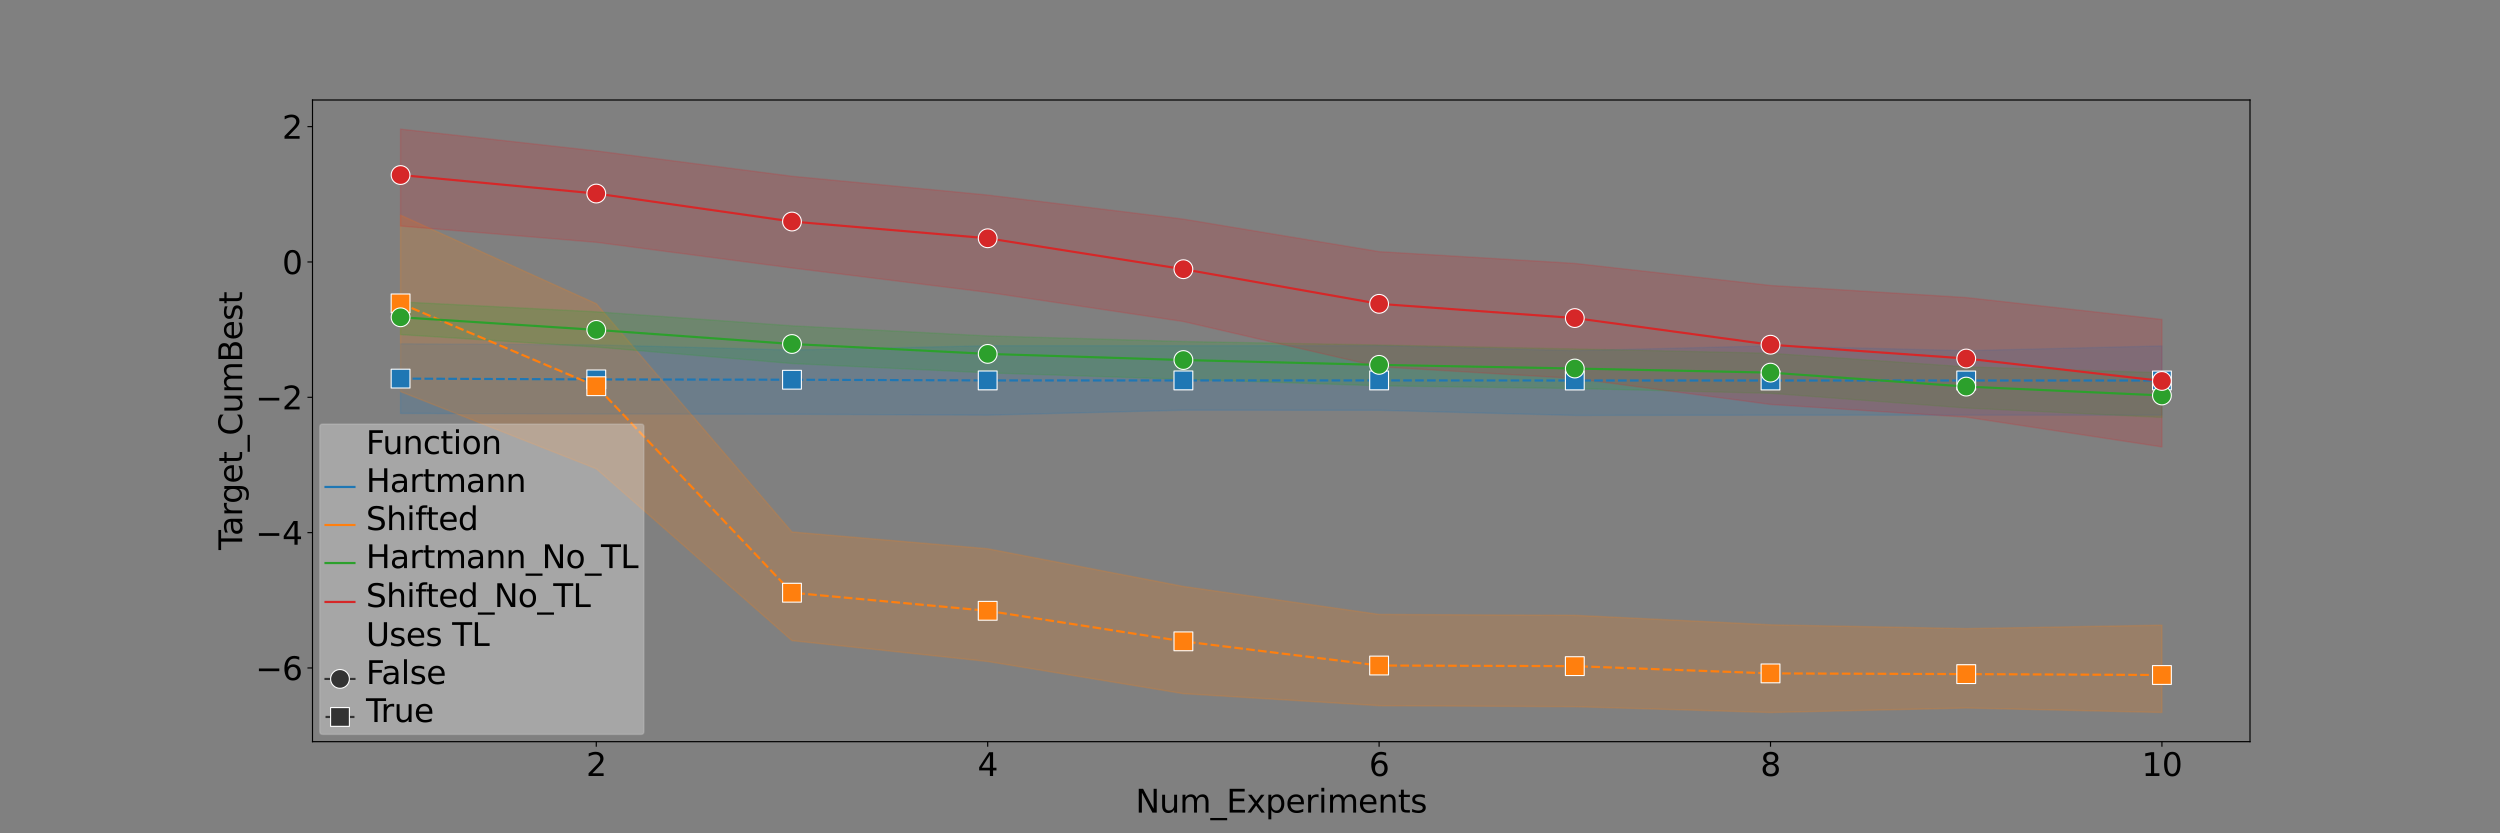 <?xml version="1.0" encoding="utf-8" standalone="no"?>
<!DOCTYPE svg PUBLIC "-//W3C//DTD SVG 1.1//EN"
  "http://www.w3.org/Graphics/SVG/1.1/DTD/svg11.dtd">
<svg xmlns:xlink="http://www.w3.org/1999/xlink" width="1728pt" height="576pt" viewBox="0 0 1728 576" xmlns="http://www.w3.org/2000/svg" version="1.1">
 <rect x="0" y="0" width="1728" height="576" fill="#808080" stroke="none"/>
 <defs>
  <style type="text/css">*{stroke-linejoin: round; stroke-linecap: butt}</style>
 </defs>
 <g id="figure_1">
  <g id="patch_1">
   <path d="M 0 576 
L 1728 576 
L 1728 0 
L 0 0 
L 0 576 
z
" style="fill: none"/>
  </g>
  <g id="axes_1">
   <g id="patch_2">
    <path d="M 216 512.64 
L 1555.2 512.64 
L 1555.2 69.12 
L 216 69.12 
L 216 512.64 
z
" style="fill: none"/>
   </g>
   <g id="FillBetweenPolyCollection_1">
    <defs>
     <path id="m0fe7792003" d="M 276.873 -338.345 
L 276.873 -290.258 
L 412.145 -289.851 
L 547.418 -289.69 
L 682.691 -289.059 
L 817.964 -292.487 
L 953.236 -292.401 
L 1088.509 -288.878 
L 1223.782 -289.01 
L 1359.055 -289.059 
L 1494.327 -289.059 
L 1494.327 -336.897 
L 1494.327 -336.897 
L 1359.055 -333.615 
L 1223.782 -336.945 
L 1088.509 -333.615 
L 953.236 -337.043 
L 817.964 -337.043 
L 682.691 -337.043 
L 547.418 -334.058 
L 412.145 -337.653 
L 276.873 -338.345 
z
" style="stroke: #1f77b4; stroke-opacity: 0.2"/>
    </defs>
    <g clip-path="url(#pa0bb91908b)">
     <use xlink:href="#m0fe7792003" x="0" y="576" style="fill: #1f77b4; fill-opacity: 0.2; stroke: #1f77b4; stroke-opacity: 0.2"/>
    </g>
   </g>
   <g id="FillBetweenPolyCollection_2">
    <defs>
     <path id="m06073d2d3e" d="M 276.873 -427.281 
L 276.873 -305.291 
L 412.145 -251.951 
L 547.418 -133.188 
L 682.691 -118.77 
L 817.964 -96.531 
L 953.236 -88.221 
L 1088.509 -87.533 
L 1223.782 -83.52 
L 1359.055 -86.626 
L 1494.327 -83.533 
L 1494.327 -143.883 
L 1494.327 -143.883 
L 1359.055 -141.506 
L 1223.782 -144.122 
L 1088.509 -150.694 
L 953.236 -151.3 
L 817.964 -170.644 
L 682.691 -196.694 
L 547.418 -208.292 
L 412.145 -366.06 
L 276.873 -427.281 
z
" style="stroke: #ff7f0e; stroke-opacity: 0.2"/>
    </defs>
    <g clip-path="url(#pa0bb91908b)">
     <use xlink:href="#m06073d2d3e" x="0" y="576" style="fill: #ff7f0e; fill-opacity: 0.2; stroke: #ff7f0e; stroke-opacity: 0.2"/>
    </g>
   </g>
   <g id="FillBetweenPolyCollection_3">
    <defs>
     <path id="m3560f14972" d="M 276.873 -367.331 
L 276.873 -344.732 
L 412.145 -336.114 
L 547.418 -324.74 
L 682.691 -318.275 
L 817.964 -313.838 
L 953.236 -309.334 
L 1088.509 -307.469 
L 1223.782 -304.125 
L 1359.055 -293.963 
L 1494.327 -287.472 
L 1494.327 -318.365 
L 1494.327 -318.365 
L 1359.055 -322.435 
L 1223.782 -331.811 
L 1088.509 -334.82 
L 953.236 -337.553 
L 817.964 -339.917 
L 682.691 -343.802 
L 547.418 -350.782 
L 412.145 -360.463 
L 276.873 -367.331 
z
" style="stroke: #2ca02c; stroke-opacity: 0.2"/>
    </defs>
    <g clip-path="url(#pa0bb91908b)">
     <use xlink:href="#m3560f14972" x="0" y="576" style="fill: #2ca02c; fill-opacity: 0.2; stroke: #2ca02c; stroke-opacity: 0.2"/>
    </g>
   </g>
   <g id="FillBetweenPolyCollection_4">
    <defs>
     <path id="m19e77d6a95" d="M 276.873 -486.72 
L 276.873 -419.753 
L 412.145 -408.533 
L 547.418 -390.792 
L 682.691 -373.942 
L 817.964 -353.768 
L 953.236 -322.496 
L 1088.509 -314.431 
L 1223.782 -296.442 
L 1359.055 -287.677 
L 1494.327 -267.099 
L 1494.327 -355.171 
L 1494.327 -355.171 
L 1359.055 -370.31 
L 1223.782 -378.659 
L 1088.509 -393.906 
L 953.236 -402.041 
L 817.964 -424.522 
L 682.691 -441.16 
L 547.418 -454.152 
L 412.145 -471.657 
L 276.873 -486.72 
z
" style="stroke: #d62728; stroke-opacity: 0.2"/>
    </defs>
    <g clip-path="url(#pa0bb91908b)">
     <use xlink:href="#m19e77d6a95" x="0" y="576" style="fill: #d62728; fill-opacity: 0.2; stroke: #d62728; stroke-opacity: 0.2"/>
    </g>
   </g>
   <g id="matplotlib.axis_1">
    <g id="xtick_1">
     <g id="line2d_1">
      <defs>
       <path id="ma09a5ccfb5" d="M 0 0 
L 0 3.5 
" style="stroke: #000000; stroke-width: 0.8"/>
      </defs>
      <g>
       <use xlink:href="#ma09a5ccfb5" x="412.145" y="512.64" style="stroke: #000000; stroke-width: 0.8"/>
      </g>
     </g>
     <g id="text_1">
      <!-- 2 -->
      <g transform="translate(405.147 536.357) scale(0.22 -0.22)">
       <defs>
        <path id="DejaVuSans-32" d="M 1228 531 
L 3431 531 
L 3431 0 
L 469 0 
L 469 531 
Q 828 903 1448 1529 
Q 2069 2156 2228 2338 
Q 2531 2678 2651 2914 
Q 2772 3150 2772 3378 
Q 2772 3750 2511 3984 
Q 2250 4219 1831 4219 
Q 1534 4219 1204 4116 
Q 875 4013 500 3803 
L 500 4441 
Q 881 4594 1212 4672 
Q 1544 4750 1819 4750 
Q 2544 4750 2975 4387 
Q 3406 4025 3406 3419 
Q 3406 3131 3298 2873 
Q 3191 2616 2906 2266 
Q 2828 2175 2409 1742 
Q 1991 1309 1228 531 
z
" transform="scale(0.016)"/>
       </defs>
       <use xlink:href="#DejaVuSans-32"/>
      </g>
     </g>
    </g>
    <g id="xtick_2">
     <g id="line2d_2">
      <g>
       <use xlink:href="#ma09a5ccfb5" x="682.691" y="512.64" style="stroke: #000000; stroke-width: 0.8"/>
      </g>
     </g>
     <g id="text_2">
      <!-- 4 -->
      <g transform="translate(675.692 536.357) scale(0.22 -0.22)">
       <defs>
        <path id="DejaVuSans-34" d="M 2419 4116 
L 825 1625 
L 2419 1625 
L 2419 4116 
z
M 2253 4666 
L 3047 4666 
L 3047 1625 
L 3713 1625 
L 3713 1100 
L 3047 1100 
L 3047 0 
L 2419 0 
L 2419 1100 
L 313 1100 
L 313 1709 
L 2253 4666 
z
" transform="scale(0.016)"/>
       </defs>
       <use xlink:href="#DejaVuSans-34"/>
      </g>
     </g>
    </g>
    <g id="xtick_3">
     <g id="line2d_3">
      <g>
       <use xlink:href="#ma09a5ccfb5" x="953.236" y="512.64" style="stroke: #000000; stroke-width: 0.8"/>
      </g>
     </g>
     <g id="text_3">
      <!-- 6 -->
      <g transform="translate(946.238 536.357) scale(0.22 -0.22)">
       <defs>
        <path id="DejaVuSans-36" d="M 2113 2584 
Q 1688 2584 1439 2293 
Q 1191 2003 1191 1497 
Q 1191 994 1439 701 
Q 1688 409 2113 409 
Q 2538 409 2786 701 
Q 3034 994 3034 1497 
Q 3034 2003 2786 2293 
Q 2538 2584 2113 2584 
z
M 3366 4563 
L 3366 3988 
Q 3128 4100 2886 4159 
Q 2644 4219 2406 4219 
Q 1781 4219 1451 3797 
Q 1122 3375 1075 2522 
Q 1259 2794 1537 2939 
Q 1816 3084 2150 3084 
Q 2853 3084 3261 2657 
Q 3669 2231 3669 1497 
Q 3669 778 3244 343 
Q 2819 -91 2113 -91 
Q 1303 -91 875 529 
Q 447 1150 447 2328 
Q 447 3434 972 4092 
Q 1497 4750 2381 4750 
Q 2619 4750 2861 4703 
Q 3103 4656 3366 4563 
z
" transform="scale(0.016)"/>
       </defs>
       <use xlink:href="#DejaVuSans-36"/>
      </g>
     </g>
    </g>
    <g id="xtick_4">
     <g id="line2d_4">
      <g>
       <use xlink:href="#ma09a5ccfb5" x="1223.782" y="512.64" style="stroke: #000000; stroke-width: 0.8"/>
      </g>
     </g>
     <g id="text_4">
      <!-- 8 -->
      <g transform="translate(1216.783 536.357) scale(0.22 -0.22)">
       <defs>
        <path id="DejaVuSans-38" d="M 2034 2216 
Q 1584 2216 1326 1975 
Q 1069 1734 1069 1313 
Q 1069 891 1326 650 
Q 1584 409 2034 409 
Q 2484 409 2743 651 
Q 3003 894 3003 1313 
Q 3003 1734 2745 1975 
Q 2488 2216 2034 2216 
z
M 1403 2484 
Q 997 2584 770 2862 
Q 544 3141 544 3541 
Q 544 4100 942 4425 
Q 1341 4750 2034 4750 
Q 2731 4750 3128 4425 
Q 3525 4100 3525 3541 
Q 3525 3141 3298 2862 
Q 3072 2584 2669 2484 
Q 3125 2378 3379 2068 
Q 3634 1759 3634 1313 
Q 3634 634 3220 271 
Q 2806 -91 2034 -91 
Q 1263 -91 848 271 
Q 434 634 434 1313 
Q 434 1759 690 2068 
Q 947 2378 1403 2484 
z
M 1172 3481 
Q 1172 3119 1398 2916 
Q 1625 2713 2034 2713 
Q 2441 2713 2670 2916 
Q 2900 3119 2900 3481 
Q 2900 3844 2670 4047 
Q 2441 4250 2034 4250 
Q 1625 4250 1398 4047 
Q 1172 3844 1172 3481 
z
" transform="scale(0.016)"/>
       </defs>
       <use xlink:href="#DejaVuSans-38"/>
      </g>
     </g>
    </g>
    <g id="xtick_5">
     <g id="line2d_5">
      <g>
       <use xlink:href="#ma09a5ccfb5" x="1494.327" y="512.64" style="stroke: #000000; stroke-width: 0.8"/>
      </g>
     </g>
     <g id="text_5">
      <!-- 10 -->
      <g transform="translate(1480.33 536.357) scale(0.22 -0.22)">
       <defs>
        <path id="DejaVuSans-31" d="M 794 531 
L 1825 531 
L 1825 4091 
L 703 3866 
L 703 4441 
L 1819 4666 
L 2450 4666 
L 2450 531 
L 3481 531 
L 3481 0 
L 794 0 
L 794 531 
z
" transform="scale(0.016)"/>
        <path id="DejaVuSans-30" d="M 2034 4250 
Q 1547 4250 1301 3770 
Q 1056 3291 1056 2328 
Q 1056 1369 1301 889 
Q 1547 409 2034 409 
Q 2525 409 2770 889 
Q 3016 1369 3016 2328 
Q 3016 3291 2770 3770 
Q 2525 4250 2034 4250 
z
M 2034 4750 
Q 2819 4750 3233 4129 
Q 3647 3509 3647 2328 
Q 3647 1150 3233 529 
Q 2819 -91 2034 -91 
Q 1250 -91 836 529 
Q 422 1150 422 2328 
Q 422 3509 836 4129 
Q 1250 4750 2034 4750 
z
" transform="scale(0.016)"/>
       </defs>
       <use xlink:href="#DejaVuSans-31"/>
       <use xlink:href="#DejaVuSans-30" transform="translate(63.623 0)"/>
      </g>
     </g>
    </g>
    <g id="text_6">
     <!-- Num_Experiments -->
     <g transform="translate(784.897 561.648) scale(0.22 -0.22)">
      <defs>
       <path id="DejaVuSans-4e" d="M 628 4666 
L 1478 4666 
L 3547 763 
L 3547 4666 
L 4159 4666 
L 4159 0 
L 3309 0 
L 1241 3903 
L 1241 0 
L 628 0 
L 628 4666 
z
" transform="scale(0.016)"/>
       <path id="DejaVuSans-75" d="M 544 1381 
L 544 3500 
L 1119 3500 
L 1119 1403 
Q 1119 906 1312 657 
Q 1506 409 1894 409 
Q 2359 409 2629 706 
Q 2900 1003 2900 1516 
L 2900 3500 
L 3475 3500 
L 3475 0 
L 2900 0 
L 2900 538 
Q 2691 219 2414 64 
Q 2138 -91 1772 -91 
Q 1169 -91 856 284 
Q 544 659 544 1381 
z
M 1991 3584 
L 1991 3584 
z
" transform="scale(0.016)"/>
       <path id="DejaVuSans-6d" d="M 3328 2828 
Q 3544 3216 3844 3400 
Q 4144 3584 4550 3584 
Q 5097 3584 5394 3201 
Q 5691 2819 5691 2113 
L 5691 0 
L 5113 0 
L 5113 2094 
Q 5113 2597 4934 2840 
Q 4756 3084 4391 3084 
Q 3944 3084 3684 2787 
Q 3425 2491 3425 1978 
L 3425 0 
L 2847 0 
L 2847 2094 
Q 2847 2600 2669 2842 
Q 2491 3084 2119 3084 
Q 1678 3084 1418 2786 
Q 1159 2488 1159 1978 
L 1159 0 
L 581 0 
L 581 3500 
L 1159 3500 
L 1159 2956 
Q 1356 3278 1631 3431 
Q 1906 3584 2284 3584 
Q 2666 3584 2933 3390 
Q 3200 3197 3328 2828 
z
" transform="scale(0.016)"/>
       <path id="DejaVuSans-5f" d="M 3263 -1063 
L 3263 -1509 
L -63 -1509 
L -63 -1063 
L 3263 -1063 
z
" transform="scale(0.016)"/>
       <path id="DejaVuSans-45" d="M 628 4666 
L 3578 4666 
L 3578 4134 
L 1259 4134 
L 1259 2753 
L 3481 2753 
L 3481 2222 
L 1259 2222 
L 1259 531 
L 3634 531 
L 3634 0 
L 628 0 
L 628 4666 
z
" transform="scale(0.016)"/>
       <path id="DejaVuSans-78" d="M 3513 3500 
L 2247 1797 
L 3578 0 
L 2900 0 
L 1881 1375 
L 863 0 
L 184 0 
L 1544 1831 
L 300 3500 
L 978 3500 
L 1906 2253 
L 2834 3500 
L 3513 3500 
z
" transform="scale(0.016)"/>
       <path id="DejaVuSans-70" d="M 1159 525 
L 1159 -1331 
L 581 -1331 
L 581 3500 
L 1159 3500 
L 1159 2969 
Q 1341 3281 1617 3432 
Q 1894 3584 2278 3584 
Q 2916 3584 3314 3078 
Q 3713 2572 3713 1747 
Q 3713 922 3314 415 
Q 2916 -91 2278 -91 
Q 1894 -91 1617 61 
Q 1341 213 1159 525 
z
M 3116 1747 
Q 3116 2381 2855 2742 
Q 2594 3103 2138 3103 
Q 1681 3103 1420 2742 
Q 1159 2381 1159 1747 
Q 1159 1113 1420 752 
Q 1681 391 2138 391 
Q 2594 391 2855 752 
Q 3116 1113 3116 1747 
z
" transform="scale(0.016)"/>
       <path id="DejaVuSans-65" d="M 3597 1894 
L 3597 1613 
L 953 1613 
Q 991 1019 1311 708 
Q 1631 397 2203 397 
Q 2534 397 2845 478 
Q 3156 559 3463 722 
L 3463 178 
Q 3153 47 2828 -22 
Q 2503 -91 2169 -91 
Q 1331 -91 842 396 
Q 353 884 353 1716 
Q 353 2575 817 3079 
Q 1281 3584 2069 3584 
Q 2775 3584 3186 3129 
Q 3597 2675 3597 1894 
z
M 3022 2063 
Q 3016 2534 2758 2815 
Q 2500 3097 2075 3097 
Q 1594 3097 1305 2825 
Q 1016 2553 972 2059 
L 3022 2063 
z
" transform="scale(0.016)"/>
       <path id="DejaVuSans-72" d="M 2631 2963 
Q 2534 3019 2420 3045 
Q 2306 3072 2169 3072 
Q 1681 3072 1420 2755 
Q 1159 2438 1159 1844 
L 1159 0 
L 581 0 
L 581 3500 
L 1159 3500 
L 1159 2956 
Q 1341 3275 1631 3429 
Q 1922 3584 2338 3584 
Q 2397 3584 2469 3576 
Q 2541 3569 2628 3553 
L 2631 2963 
z
" transform="scale(0.016)"/>
       <path id="DejaVuSans-69" d="M 603 3500 
L 1178 3500 
L 1178 0 
L 603 0 
L 603 3500 
z
M 603 4863 
L 1178 4863 
L 1178 4134 
L 603 4134 
L 603 4863 
z
" transform="scale(0.016)"/>
       <path id="DejaVuSans-6e" d="M 3513 2113 
L 3513 0 
L 2938 0 
L 2938 2094 
Q 2938 2591 2744 2837 
Q 2550 3084 2163 3084 
Q 1697 3084 1428 2787 
Q 1159 2491 1159 1978 
L 1159 0 
L 581 0 
L 581 3500 
L 1159 3500 
L 1159 2956 
Q 1366 3272 1645 3428 
Q 1925 3584 2291 3584 
Q 2894 3584 3203 3211 
Q 3513 2838 3513 2113 
z
" transform="scale(0.016)"/>
       <path id="DejaVuSans-74" d="M 1172 4494 
L 1172 3500 
L 2356 3500 
L 2356 3053 
L 1172 3053 
L 1172 1153 
Q 1172 725 1289 603 
Q 1406 481 1766 481 
L 2356 481 
L 2356 0 
L 1766 0 
Q 1100 0 847 248 
Q 594 497 594 1153 
L 594 3053 
L 172 3053 
L 172 3500 
L 594 3500 
L 594 4494 
L 1172 4494 
z
" transform="scale(0.016)"/>
       <path id="DejaVuSans-73" d="M 2834 3397 
L 2834 2853 
Q 2591 2978 2328 3040 
Q 2066 3103 1784 3103 
Q 1356 3103 1142 2972 
Q 928 2841 928 2578 
Q 928 2378 1081 2264 
Q 1234 2150 1697 2047 
L 1894 2003 
Q 2506 1872 2764 1633 
Q 3022 1394 3022 966 
Q 3022 478 2636 193 
Q 2250 -91 1575 -91 
Q 1294 -91 989 -36 
Q 684 19 347 128 
L 347 722 
Q 666 556 975 473 
Q 1284 391 1588 391 
Q 1994 391 2212 530 
Q 2431 669 2431 922 
Q 2431 1156 2273 1281 
Q 2116 1406 1581 1522 
L 1381 1569 
Q 847 1681 609 1914 
Q 372 2147 372 2553 
Q 372 3047 722 3315 
Q 1072 3584 1716 3584 
Q 2034 3584 2315 3537 
Q 2597 3491 2834 3397 
z
" transform="scale(0.016)"/>
      </defs>
      <use xlink:href="#DejaVuSans-4e"/>
      <use xlink:href="#DejaVuSans-75" transform="translate(74.805 0)"/>
      <use xlink:href="#DejaVuSans-6d" transform="translate(138.184 0)"/>
      <use xlink:href="#DejaVuSans-5f" transform="translate(235.596 0)"/>
      <use xlink:href="#DejaVuSans-45" transform="translate(285.596 0)"/>
      <use xlink:href="#DejaVuSans-78" transform="translate(348.779 0)"/>
      <use xlink:href="#DejaVuSans-70" transform="translate(407.959 0)"/>
      <use xlink:href="#DejaVuSans-65" transform="translate(471.436 0)"/>
      <use xlink:href="#DejaVuSans-72" transform="translate(532.959 0)"/>
      <use xlink:href="#DejaVuSans-69" transform="translate(574.072 0)"/>
      <use xlink:href="#DejaVuSans-6d" transform="translate(601.855 0)"/>
      <use xlink:href="#DejaVuSans-65" transform="translate(699.268 0)"/>
      <use xlink:href="#DejaVuSans-6e" transform="translate(760.791 0)"/>
      <use xlink:href="#DejaVuSans-74" transform="translate(824.17 0)"/>
      <use xlink:href="#DejaVuSans-73" transform="translate(863.379 0)"/>
     </g>
    </g>
   </g>
   <g id="matplotlib.axis_2">
    <g id="ytick_1">
     <g id="line2d_6">
      <defs>
       <path id="mbe8d58b710" d="M 0 0 
L -3.5 0 
" style="stroke: #000000; stroke-width: 0.8"/>
      </defs>
      <g>
       <use xlink:href="#mbe8d58b710" x="216" y="461.701" style="stroke: #000000; stroke-width: 0.8"/>
      </g>
     </g>
     <g id="text_7">
      <!-- −6 -->
      <g transform="translate(176.567 470.059) scale(0.22 -0.22)">
       <defs>
        <path id="DejaVuSans-2212" d="M 678 2272 
L 4684 2272 
L 4684 1741 
L 678 1741 
L 678 2272 
z
" transform="scale(0.016)"/>
       </defs>
       <use xlink:href="#DejaVuSans-2212"/>
       <use xlink:href="#DejaVuSans-36" transform="translate(83.789 0)"/>
      </g>
     </g>
    </g>
    <g id="ytick_2">
     <g id="line2d_7">
      <g>
       <use xlink:href="#mbe8d58b710" x="216" y="368.16" style="stroke: #000000; stroke-width: 0.8"/>
      </g>
     </g>
     <g id="text_8">
      <!-- −4 -->
      <g transform="translate(176.567 376.519) scale(0.22 -0.22)">
       <use xlink:href="#DejaVuSans-2212"/>
       <use xlink:href="#DejaVuSans-34" transform="translate(83.789 0)"/>
      </g>
     </g>
    </g>
    <g id="ytick_3">
     <g id="line2d_8">
      <g>
       <use xlink:href="#mbe8d58b710" x="216" y="274.62" style="stroke: #000000; stroke-width: 0.8"/>
      </g>
     </g>
     <g id="text_9">
      <!-- −2 -->
      <g transform="translate(176.567 282.978) scale(0.22 -0.22)">
       <use xlink:href="#DejaVuSans-2212"/>
       <use xlink:href="#DejaVuSans-32" transform="translate(83.789 0)"/>
      </g>
     </g>
    </g>
    <g id="ytick_4">
     <g id="line2d_9">
      <g>
       <use xlink:href="#mbe8d58b710" x="216" y="181.079" style="stroke: #000000; stroke-width: 0.8"/>
      </g>
     </g>
     <g id="text_10">
      <!-- 0 -->
      <g transform="translate(195.002 189.438) scale(0.22 -0.22)">
       <use xlink:href="#DejaVuSans-30"/>
      </g>
     </g>
    </g>
    <g id="ytick_5">
     <g id="line2d_10">
      <g>
       <use xlink:href="#mbe8d58b710" x="216" y="87.539" style="stroke: #000000; stroke-width: 0.8"/>
      </g>
     </g>
     <g id="text_11">
      <!-- 2 -->
      <g transform="translate(195.002 95.897) scale(0.22 -0.22)">
       <use xlink:href="#DejaVuSans-32"/>
      </g>
     </g>
    </g>
    <g id="text_12">
     <!-- Target_CumBest -->
     <g transform="translate(167.38 380.143) rotate(-90) scale(0.22 -0.22)">
      <defs>
       <path id="DejaVuSans-54" d="M -19 4666 
L 3928 4666 
L 3928 4134 
L 2272 4134 
L 2272 0 
L 1638 0 
L 1638 4134 
L -19 4134 
L -19 4666 
z
" transform="scale(0.016)"/>
       <path id="DejaVuSans-61" d="M 2194 1759 
Q 1497 1759 1228 1600 
Q 959 1441 959 1056 
Q 959 750 1161 570 
Q 1363 391 1709 391 
Q 2188 391 2477 730 
Q 2766 1069 2766 1631 
L 2766 1759 
L 2194 1759 
z
M 3341 1997 
L 3341 0 
L 2766 0 
L 2766 531 
Q 2569 213 2275 61 
Q 1981 -91 1556 -91 
Q 1019 -91 701 211 
Q 384 513 384 1019 
Q 384 1609 779 1909 
Q 1175 2209 1959 2209 
L 2766 2209 
L 2766 2266 
Q 2766 2663 2505 2880 
Q 2244 3097 1772 3097 
Q 1472 3097 1187 3025 
Q 903 2953 641 2809 
L 641 3341 
Q 956 3463 1253 3523 
Q 1550 3584 1831 3584 
Q 2591 3584 2966 3190 
Q 3341 2797 3341 1997 
z
" transform="scale(0.016)"/>
       <path id="DejaVuSans-67" d="M 2906 1791 
Q 2906 2416 2648 2759 
Q 2391 3103 1925 3103 
Q 1463 3103 1205 2759 
Q 947 2416 947 1791 
Q 947 1169 1205 825 
Q 1463 481 1925 481 
Q 2391 481 2648 825 
Q 2906 1169 2906 1791 
z
M 3481 434 
Q 3481 -459 3084 -895 
Q 2688 -1331 1869 -1331 
Q 1566 -1331 1297 -1286 
Q 1028 -1241 775 -1147 
L 775 -588 
Q 1028 -725 1275 -790 
Q 1522 -856 1778 -856 
Q 2344 -856 2625 -561 
Q 2906 -266 2906 331 
L 2906 616 
Q 2728 306 2450 153 
Q 2172 0 1784 0 
Q 1141 0 747 490 
Q 353 981 353 1791 
Q 353 2603 747 3093 
Q 1141 3584 1784 3584 
Q 2172 3584 2450 3431 
Q 2728 3278 2906 2969 
L 2906 3500 
L 3481 3500 
L 3481 434 
z
" transform="scale(0.016)"/>
       <path id="DejaVuSans-43" d="M 4122 4306 
L 4122 3641 
Q 3803 3938 3442 4084 
Q 3081 4231 2675 4231 
Q 1875 4231 1450 3742 
Q 1025 3253 1025 2328 
Q 1025 1406 1450 917 
Q 1875 428 2675 428 
Q 3081 428 3442 575 
Q 3803 722 4122 1019 
L 4122 359 
Q 3791 134 3420 21 
Q 3050 -91 2638 -91 
Q 1578 -91 968 557 
Q 359 1206 359 2328 
Q 359 3453 968 4101 
Q 1578 4750 2638 4750 
Q 3056 4750 3426 4639 
Q 3797 4528 4122 4306 
z
" transform="scale(0.016)"/>
       <path id="DejaVuSans-42" d="M 1259 2228 
L 1259 519 
L 2272 519 
Q 2781 519 3026 730 
Q 3272 941 3272 1375 
Q 3272 1813 3026 2020 
Q 2781 2228 2272 2228 
L 1259 2228 
z
M 1259 4147 
L 1259 2741 
L 2194 2741 
Q 2656 2741 2882 2914 
Q 3109 3088 3109 3444 
Q 3109 3797 2882 3972 
Q 2656 4147 2194 4147 
L 1259 4147 
z
M 628 4666 
L 2241 4666 
Q 2963 4666 3353 4366 
Q 3744 4066 3744 3513 
Q 3744 3084 3544 2831 
Q 3344 2578 2956 2516 
Q 3422 2416 3680 2098 
Q 3938 1781 3938 1306 
Q 3938 681 3513 340 
Q 3088 0 2303 0 
L 628 0 
L 628 4666 
z
" transform="scale(0.016)"/>
      </defs>
      <use xlink:href="#DejaVuSans-54"/>
      <use xlink:href="#DejaVuSans-61" transform="translate(44.584 0)"/>
      <use xlink:href="#DejaVuSans-72" transform="translate(105.863 0)"/>
      <use xlink:href="#DejaVuSans-67" transform="translate(145.227 0)"/>
      <use xlink:href="#DejaVuSans-65" transform="translate(208.703 0)"/>
      <use xlink:href="#DejaVuSans-74" transform="translate(270.227 0)"/>
      <use xlink:href="#DejaVuSans-5f" transform="translate(309.436 0)"/>
      <use xlink:href="#DejaVuSans-43" transform="translate(359.436 0)"/>
      <use xlink:href="#DejaVuSans-75" transform="translate(429.26 0)"/>
      <use xlink:href="#DejaVuSans-6d" transform="translate(492.639 0)"/>
      <use xlink:href="#DejaVuSans-42" transform="translate(590.051 0)"/>
      <use xlink:href="#DejaVuSans-65" transform="translate(658.654 0)"/>
      <use xlink:href="#DejaVuSans-73" transform="translate(720.178 0)"/>
      <use xlink:href="#DejaVuSans-74" transform="translate(772.277 0)"/>
     </g>
    </g>
   </g>
   <g id="line2d_11">
    <path d="M 276.873 261.699 
L 412.145 262.248 
L 547.418 262.465 
L 682.691 262.949 
L 817.964 262.949 
L 953.236 262.949 
L 1088.509 262.998 
L 1223.782 262.998 
L 1359.055 262.998 
L 1494.327 262.998 
" clip-path="url(#pa0bb91908b)" style="fill: none; stroke-dasharray: 6,2.25; stroke-dashoffset: 0; stroke: #1f77b4; stroke-width: 1.5"/>
    <defs>
     <path id="mf5824f427f" d="M -6.5 6.5 
L 6.5 6.5 
L 6.5 -6.5 
L -6.5 -6.5 
z
" style="stroke: #ffffff; stroke-width: 0.75; stroke-linejoin: miter"/>
    </defs>
    <g clip-path="url(#pa0bb91908b)">
     <use xlink:href="#mf5824f427f" x="276.873" y="261.699" style="fill: #1f77b4; stroke: #ffffff; stroke-width: 0.75; stroke-linejoin: miter"/>
     <use xlink:href="#mf5824f427f" x="412.145" y="262.248" style="fill: #1f77b4; stroke: #ffffff; stroke-width: 0.75; stroke-linejoin: miter"/>
     <use xlink:href="#mf5824f427f" x="547.418" y="262.465" style="fill: #1f77b4; stroke: #ffffff; stroke-width: 0.75; stroke-linejoin: miter"/>
     <use xlink:href="#mf5824f427f" x="682.691" y="262.949" style="fill: #1f77b4; stroke: #ffffff; stroke-width: 0.75; stroke-linejoin: miter"/>
     <use xlink:href="#mf5824f427f" x="817.964" y="262.949" style="fill: #1f77b4; stroke: #ffffff; stroke-width: 0.75; stroke-linejoin: miter"/>
     <use xlink:href="#mf5824f427f" x="953.236" y="262.949" style="fill: #1f77b4; stroke: #ffffff; stroke-width: 0.75; stroke-linejoin: miter"/>
     <use xlink:href="#mf5824f427f" x="1088.509" y="262.998" style="fill: #1f77b4; stroke: #ffffff; stroke-width: 0.75; stroke-linejoin: miter"/>
     <use xlink:href="#mf5824f427f" x="1223.782" y="262.998" style="fill: #1f77b4; stroke: #ffffff; stroke-width: 0.75; stroke-linejoin: miter"/>
     <use xlink:href="#mf5824f427f" x="1359.055" y="262.998" style="fill: #1f77b4; stroke: #ffffff; stroke-width: 0.75; stroke-linejoin: miter"/>
     <use xlink:href="#mf5824f427f" x="1494.327" y="262.998" style="fill: #1f77b4; stroke: #ffffff; stroke-width: 0.75; stroke-linejoin: miter"/>
    </g>
   </g>
   <g id="line2d_12">
    <path d="M 276.873 209.714 
L 412.145 266.931 
L 547.418 409.683 
L 682.691 422.186 
L 817.964 443.298 
L 953.236 460.01 
L 1088.509 460.442 
L 1223.782 465.456 
L 1359.055 465.942 
L 1494.327 466.562 
" clip-path="url(#pa0bb91908b)" style="fill: none; stroke-dasharray: 6,2.25; stroke-dashoffset: 0; stroke: #ff7f0e; stroke-width: 1.5"/>
    <defs>
     <path id="m861752c394" d="M -6.5 6.5 
L 6.5 6.5 
L 6.5 -6.5 
L -6.5 -6.5 
z
" style="stroke: #ffffff; stroke-width: 0.75; stroke-linejoin: miter"/>
    </defs>
    <g clip-path="url(#pa0bb91908b)">
     <use xlink:href="#m861752c394" x="276.873" y="209.714" style="fill: #ff7f0e; stroke: #ffffff; stroke-width: 0.75; stroke-linejoin: miter"/>
     <use xlink:href="#m861752c394" x="412.145" y="266.931" style="fill: #ff7f0e; stroke: #ffffff; stroke-width: 0.75; stroke-linejoin: miter"/>
     <use xlink:href="#m861752c394" x="547.418" y="409.683" style="fill: #ff7f0e; stroke: #ffffff; stroke-width: 0.75; stroke-linejoin: miter"/>
     <use xlink:href="#m861752c394" x="682.691" y="422.186" style="fill: #ff7f0e; stroke: #ffffff; stroke-width: 0.75; stroke-linejoin: miter"/>
     <use xlink:href="#m861752c394" x="817.964" y="443.298" style="fill: #ff7f0e; stroke: #ffffff; stroke-width: 0.75; stroke-linejoin: miter"/>
     <use xlink:href="#m861752c394" x="953.236" y="460.01" style="fill: #ff7f0e; stroke: #ffffff; stroke-width: 0.75; stroke-linejoin: miter"/>
     <use xlink:href="#m861752c394" x="1088.509" y="460.442" style="fill: #ff7f0e; stroke: #ffffff; stroke-width: 0.75; stroke-linejoin: miter"/>
     <use xlink:href="#m861752c394" x="1223.782" y="465.456" style="fill: #ff7f0e; stroke: #ffffff; stroke-width: 0.75; stroke-linejoin: miter"/>
     <use xlink:href="#m861752c394" x="1359.055" y="465.942" style="fill: #ff7f0e; stroke: #ffffff; stroke-width: 0.75; stroke-linejoin: miter"/>
     <use xlink:href="#m861752c394" x="1494.327" y="466.562" style="fill: #ff7f0e; stroke: #ffffff; stroke-width: 0.75; stroke-linejoin: miter"/>
    </g>
   </g>
   <g id="line2d_13">
    <path d="M 276.873 219.31 
L 412.145 228.025 
L 547.418 237.771 
L 682.691 244.615 
L 817.964 248.858 
L 953.236 252.195 
L 1088.509 254.728 
L 1223.782 257.562 
L 1359.055 267.215 
L 1494.327 273.347 
" clip-path="url(#pa0bb91908b)" style="fill: none; stroke: #2ca02c; stroke-width: 1.5; stroke-linecap: square"/>
    <defs>
     <path id="m91062c6ce0" d="M 0 6.5 
C 1.724 6.5 3.377 5.815 4.596 4.596 
C 5.815 3.377 6.5 1.724 6.5 0 
C 6.5 -1.724 5.815 -3.377 4.596 -4.596 
C 3.377 -5.815 1.724 -6.5 0 -6.5 
C -1.724 -6.5 -3.377 -5.815 -4.596 -4.596 
C -5.815 -3.377 -6.5 -1.724 -6.5 0 
C -6.5 1.724 -5.815 3.377 -4.596 4.596 
C -3.377 5.815 -1.724 6.5 0 6.5 
z
" style="stroke: #ffffff; stroke-width: 0.75"/>
    </defs>
    <g clip-path="url(#pa0bb91908b)">
     <use xlink:href="#m91062c6ce0" x="276.873" y="219.31" style="fill: #2ca02c; stroke: #ffffff; stroke-width: 0.75"/>
     <use xlink:href="#m91062c6ce0" x="412.145" y="228.025" style="fill: #2ca02c; stroke: #ffffff; stroke-width: 0.75"/>
     <use xlink:href="#m91062c6ce0" x="547.418" y="237.771" style="fill: #2ca02c; stroke: #ffffff; stroke-width: 0.75"/>
     <use xlink:href="#m91062c6ce0" x="682.691" y="244.615" style="fill: #2ca02c; stroke: #ffffff; stroke-width: 0.75"/>
     <use xlink:href="#m91062c6ce0" x="817.964" y="248.858" style="fill: #2ca02c; stroke: #ffffff; stroke-width: 0.75"/>
     <use xlink:href="#m91062c6ce0" x="953.236" y="252.195" style="fill: #2ca02c; stroke: #ffffff; stroke-width: 0.75"/>
     <use xlink:href="#m91062c6ce0" x="1088.509" y="254.728" style="fill: #2ca02c; stroke: #ffffff; stroke-width: 0.75"/>
     <use xlink:href="#m91062c6ce0" x="1223.782" y="257.562" style="fill: #2ca02c; stroke: #ffffff; stroke-width: 0.75"/>
     <use xlink:href="#m91062c6ce0" x="1359.055" y="267.215" style="fill: #2ca02c; stroke: #ffffff; stroke-width: 0.75"/>
     <use xlink:href="#m91062c6ce0" x="1494.327" y="273.347" style="fill: #2ca02c; stroke: #ffffff; stroke-width: 0.75"/>
    </g>
   </g>
   <g id="line2d_14">
    <path d="M 276.873 120.989 
L 412.145 133.775 
L 547.418 153.119 
L 682.691 164.689 
L 817.964 186.067 
L 953.236 210.013 
L 1088.509 219.849 
L 1223.782 238.273 
L 1359.055 247.813 
L 1494.327 263.316 
" clip-path="url(#pa0bb91908b)" style="fill: none; stroke: #d62728; stroke-width: 1.5; stroke-linecap: square"/>
    <defs>
     <path id="m179bdaca50" d="M 0 6.5 
C 1.724 6.5 3.377 5.815 4.596 4.596 
C 5.815 3.377 6.5 1.724 6.5 0 
C 6.5 -1.724 5.815 -3.377 4.596 -4.596 
C 3.377 -5.815 1.724 -6.5 0 -6.5 
C -1.724 -6.5 -3.377 -5.815 -4.596 -4.596 
C -5.815 -3.377 -6.5 -1.724 -6.5 0 
C -6.5 1.724 -5.815 3.377 -4.596 4.596 
C -3.377 5.815 -1.724 6.5 0 6.5 
z
" style="stroke: #ffffff; stroke-width: 0.75"/>
    </defs>
    <g clip-path="url(#pa0bb91908b)">
     <use xlink:href="#m179bdaca50" x="276.873" y="120.989" style="fill: #d62728; stroke: #ffffff; stroke-width: 0.75"/>
     <use xlink:href="#m179bdaca50" x="412.145" y="133.775" style="fill: #d62728; stroke: #ffffff; stroke-width: 0.75"/>
     <use xlink:href="#m179bdaca50" x="547.418" y="153.119" style="fill: #d62728; stroke: #ffffff; stroke-width: 0.75"/>
     <use xlink:href="#m179bdaca50" x="682.691" y="164.689" style="fill: #d62728; stroke: #ffffff; stroke-width: 0.75"/>
     <use xlink:href="#m179bdaca50" x="817.964" y="186.067" style="fill: #d62728; stroke: #ffffff; stroke-width: 0.75"/>
     <use xlink:href="#m179bdaca50" x="953.236" y="210.013" style="fill: #d62728; stroke: #ffffff; stroke-width: 0.75"/>
     <use xlink:href="#m179bdaca50" x="1088.509" y="219.849" style="fill: #d62728; stroke: #ffffff; stroke-width: 0.75"/>
     <use xlink:href="#m179bdaca50" x="1223.782" y="238.273" style="fill: #d62728; stroke: #ffffff; stroke-width: 0.75"/>
     <use xlink:href="#m179bdaca50" x="1359.055" y="247.813" style="fill: #d62728; stroke: #ffffff; stroke-width: 0.75"/>
     <use xlink:href="#m179bdaca50" x="1494.327" y="263.316" style="fill: #d62728; stroke: #ffffff; stroke-width: 0.75"/>
    </g>
   </g>
   <g id="line2d_15"/>
   <g id="line2d_16"/>
   <g id="line2d_17"/>
   <g id="line2d_18"/>
   <g id="line2d_19"/>
   <g id="line2d_20"/>
   <g id="line2d_21"/>
   <g id="line2d_22"/>
   <g id="patch_3">
    <path d="M 216 512.64 
L 216 69.12 
" style="fill: none; stroke: #000000; stroke-width: 0.8; stroke-linejoin: miter; stroke-linecap: square"/>
   </g>
   <g id="patch_4">
    <path d="M 1555.2 512.64 
L 1555.2 69.12 
" style="fill: none; stroke: #000000; stroke-width: 0.8; stroke-linejoin: miter; stroke-linecap: square"/>
   </g>
   <g id="patch_5">
    <path d="M 216 512.64 
L 1555.2 512.64 
" style="fill: none; stroke: #000000; stroke-width: 0.8; stroke-linejoin: miter; stroke-linecap: square"/>
   </g>
   <g id="patch_6">
    <path d="M 216 69.12 
L 1555.2 69.12 
" style="fill: none; stroke: #000000; stroke-width: 0.8; stroke-linejoin: miter; stroke-linecap: square"/>
   </g>
   <g id="legend_1">
    <g id="patch_7">
     <path d="M 223 507.64 
L 443.107 507.64 
Q 445.107 507.64 445.107 505.64 
L 445.107 295.081 
Q 445.107 293.081 443.107 293.081 
L 223 293.081 
Q 221 293.081 221 295.081 
L 221 505.64 
Q 221 507.64 223 507.64 
z
" style="fill: #ffffff; opacity: 0.3; stroke: #cccccc; stroke-linejoin: miter"/>
    </g>
    <g id="line2d_23">
     <path d="M 225 310.298 
L 235 310.298 
L 245 310.298 
" style="fill: none"/>
    </g>
    <g id="text_13">
     <!-- Function -->
     <g transform="translate(253 313.798) scale(0.22 -0.22)">
      <defs>
       <path id="DejaVuSans-46" d="M 628 4666 
L 3309 4666 
L 3309 4134 
L 1259 4134 
L 1259 2759 
L 3109 2759 
L 3109 2228 
L 1259 2228 
L 1259 0 
L 628 0 
L 628 4666 
z
" transform="scale(0.016)"/>
       <path id="DejaVuSans-63" d="M 3122 3366 
L 3122 2828 
Q 2878 2963 2633 3030 
Q 2388 3097 2138 3097 
Q 1578 3097 1268 2742 
Q 959 2388 959 1747 
Q 959 1106 1268 751 
Q 1578 397 2138 397 
Q 2388 397 2633 464 
Q 2878 531 3122 666 
L 3122 134 
Q 2881 22 2623 -34 
Q 2366 -91 2075 -91 
Q 1284 -91 818 406 
Q 353 903 353 1747 
Q 353 2603 823 3093 
Q 1294 3584 2113 3584 
Q 2378 3584 2631 3529 
Q 2884 3475 3122 3366 
z
" transform="scale(0.016)"/>
       <path id="DejaVuSans-6f" d="M 1959 3097 
Q 1497 3097 1228 2736 
Q 959 2375 959 1747 
Q 959 1119 1226 758 
Q 1494 397 1959 397 
Q 2419 397 2687 759 
Q 2956 1122 2956 1747 
Q 2956 2369 2687 2733 
Q 2419 3097 1959 3097 
z
M 1959 3584 
Q 2709 3584 3137 3096 
Q 3566 2609 3566 1747 
Q 3566 888 3137 398 
Q 2709 -91 1959 -91 
Q 1206 -91 779 398 
Q 353 888 353 1747 
Q 353 2609 779 3096 
Q 1206 3584 1959 3584 
z
" transform="scale(0.016)"/>
      </defs>
      <use xlink:href="#DejaVuSans-46"/>
      <use xlink:href="#DejaVuSans-75" transform="translate(52.02 0)"/>
      <use xlink:href="#DejaVuSans-6e" transform="translate(115.398 0)"/>
      <use xlink:href="#DejaVuSans-63" transform="translate(178.777 0)"/>
      <use xlink:href="#DejaVuSans-74" transform="translate(233.758 0)"/>
      <use xlink:href="#DejaVuSans-69" transform="translate(272.967 0)"/>
      <use xlink:href="#DejaVuSans-6f" transform="translate(300.75 0)"/>
      <use xlink:href="#DejaVuSans-6e" transform="translate(361.932 0)"/>
     </g>
    </g>
    <g id="line2d_24">
     <path d="M 225 336.59 
L 235 336.59 
L 245 336.59 
" style="fill: none; stroke: #1f77b4; stroke-width: 1.5; stroke-linecap: square"/>
    </g>
    <g id="text_14">
     <!-- Hartmann -->
     <g transform="translate(253 340.09) scale(0.22 -0.22)">
      <defs>
       <path id="DejaVuSans-48" d="M 628 4666 
L 1259 4666 
L 1259 2753 
L 3553 2753 
L 3553 4666 
L 4184 4666 
L 4184 0 
L 3553 0 
L 3553 2222 
L 1259 2222 
L 1259 0 
L 628 0 
L 628 4666 
z
" transform="scale(0.016)"/>
      </defs>
      <use xlink:href="#DejaVuSans-48"/>
      <use xlink:href="#DejaVuSans-61" transform="translate(75.195 0)"/>
      <use xlink:href="#DejaVuSans-72" transform="translate(136.475 0)"/>
      <use xlink:href="#DejaVuSans-74" transform="translate(177.588 0)"/>
      <use xlink:href="#DejaVuSans-6d" transform="translate(216.797 0)"/>
      <use xlink:href="#DejaVuSans-61" transform="translate(314.209 0)"/>
      <use xlink:href="#DejaVuSans-6e" transform="translate(375.488 0)"/>
      <use xlink:href="#DejaVuSans-6e" transform="translate(438.867 0)"/>
     </g>
    </g>
    <g id="line2d_25">
     <path d="M 225 362.882 
L 235 362.882 
L 245 362.882 
" style="fill: none; stroke: #ff7f0e; stroke-width: 1.5; stroke-linecap: square"/>
    </g>
    <g id="text_15">
     <!-- Shifted -->
     <g transform="translate(253 366.382) scale(0.22 -0.22)">
      <defs>
       <path id="DejaVuSans-53" d="M 3425 4513 
L 3425 3897 
Q 3066 4069 2747 4153 
Q 2428 4238 2131 4238 
Q 1616 4238 1336 4038 
Q 1056 3838 1056 3469 
Q 1056 3159 1242 3001 
Q 1428 2844 1947 2747 
L 2328 2669 
Q 3034 2534 3370 2195 
Q 3706 1856 3706 1288 
Q 3706 609 3251 259 
Q 2797 -91 1919 -91 
Q 1588 -91 1214 -16 
Q 841 59 441 206 
L 441 856 
Q 825 641 1194 531 
Q 1563 422 1919 422 
Q 2459 422 2753 634 
Q 3047 847 3047 1241 
Q 3047 1584 2836 1778 
Q 2625 1972 2144 2069 
L 1759 2144 
Q 1053 2284 737 2584 
Q 422 2884 422 3419 
Q 422 4038 858 4394 
Q 1294 4750 2059 4750 
Q 2388 4750 2728 4690 
Q 3069 4631 3425 4513 
z
" transform="scale(0.016)"/>
       <path id="DejaVuSans-68" d="M 3513 2113 
L 3513 0 
L 2938 0 
L 2938 2094 
Q 2938 2591 2744 2837 
Q 2550 3084 2163 3084 
Q 1697 3084 1428 2787 
Q 1159 2491 1159 1978 
L 1159 0 
L 581 0 
L 581 4863 
L 1159 4863 
L 1159 2956 
Q 1366 3272 1645 3428 
Q 1925 3584 2291 3584 
Q 2894 3584 3203 3211 
Q 3513 2838 3513 2113 
z
" transform="scale(0.016)"/>
       <path id="DejaVuSans-66" d="M 2375 4863 
L 2375 4384 
L 1825 4384 
Q 1516 4384 1395 4259 
Q 1275 4134 1275 3809 
L 1275 3500 
L 2222 3500 
L 2222 3053 
L 1275 3053 
L 1275 0 
L 697 0 
L 697 3053 
L 147 3053 
L 147 3500 
L 697 3500 
L 697 3744 
Q 697 4328 969 4595 
Q 1241 4863 1831 4863 
L 2375 4863 
z
" transform="scale(0.016)"/>
       <path id="DejaVuSans-64" d="M 2906 2969 
L 2906 4863 
L 3481 4863 
L 3481 0 
L 2906 0 
L 2906 525 
Q 2725 213 2448 61 
Q 2172 -91 1784 -91 
Q 1150 -91 751 415 
Q 353 922 353 1747 
Q 353 2572 751 3078 
Q 1150 3584 1784 3584 
Q 2172 3584 2448 3432 
Q 2725 3281 2906 2969 
z
M 947 1747 
Q 947 1113 1208 752 
Q 1469 391 1925 391 
Q 2381 391 2643 752 
Q 2906 1113 2906 1747 
Q 2906 2381 2643 2742 
Q 2381 3103 1925 3103 
Q 1469 3103 1208 2742 
Q 947 2381 947 1747 
z
" transform="scale(0.016)"/>
      </defs>
      <use xlink:href="#DejaVuSans-53"/>
      <use xlink:href="#DejaVuSans-68" transform="translate(63.477 0)"/>
      <use xlink:href="#DejaVuSans-69" transform="translate(126.855 0)"/>
      <use xlink:href="#DejaVuSans-66" transform="translate(154.639 0)"/>
      <use xlink:href="#DejaVuSans-74" transform="translate(188.094 0)"/>
      <use xlink:href="#DejaVuSans-65" transform="translate(227.303 0)"/>
      <use xlink:href="#DejaVuSans-64" transform="translate(288.826 0)"/>
     </g>
    </g>
    <g id="line2d_26">
     <path d="M 225 389.173 
L 235 389.173 
L 245 389.173 
" style="fill: none; stroke: #2ca02c; stroke-width: 1.5; stroke-linecap: square"/>
    </g>
    <g id="text_16">
     <!-- Hartmann_No_TL -->
     <g transform="translate(253 392.673) scale(0.22 -0.22)">
      <defs>
       <path id="DejaVuSans-4c" d="M 628 4666 
L 1259 4666 
L 1259 531 
L 3531 531 
L 3531 0 
L 628 0 
L 628 4666 
z
" transform="scale(0.016)"/>
      </defs>
      <use xlink:href="#DejaVuSans-48"/>
      <use xlink:href="#DejaVuSans-61" transform="translate(75.195 0)"/>
      <use xlink:href="#DejaVuSans-72" transform="translate(136.475 0)"/>
      <use xlink:href="#DejaVuSans-74" transform="translate(177.588 0)"/>
      <use xlink:href="#DejaVuSans-6d" transform="translate(216.797 0)"/>
      <use xlink:href="#DejaVuSans-61" transform="translate(314.209 0)"/>
      <use xlink:href="#DejaVuSans-6e" transform="translate(375.488 0)"/>
      <use xlink:href="#DejaVuSans-6e" transform="translate(438.867 0)"/>
      <use xlink:href="#DejaVuSans-5f" transform="translate(502.246 0)"/>
      <use xlink:href="#DejaVuSans-4e" transform="translate(552.246 0)"/>
      <use xlink:href="#DejaVuSans-6f" transform="translate(627.051 0)"/>
      <use xlink:href="#DejaVuSans-5f" transform="translate(688.232 0)"/>
      <use xlink:href="#DejaVuSans-54" transform="translate(738.232 0)"/>
      <use xlink:href="#DejaVuSans-4c" transform="translate(799.316 0)"/>
     </g>
    </g>
    <g id="line2d_27">
     <path d="M 225 416.077 
L 235 416.077 
L 245 416.077 
" style="fill: none; stroke: #d62728; stroke-width: 1.5; stroke-linecap: square"/>
    </g>
    <g id="text_17">
     <!-- Shifted_No_TL -->
     <g transform="translate(253 419.577) scale(0.22 -0.22)">
      <use xlink:href="#DejaVuSans-53"/>
      <use xlink:href="#DejaVuSans-68" transform="translate(63.477 0)"/>
      <use xlink:href="#DejaVuSans-69" transform="translate(126.855 0)"/>
      <use xlink:href="#DejaVuSans-66" transform="translate(154.639 0)"/>
      <use xlink:href="#DejaVuSans-74" transform="translate(188.094 0)"/>
      <use xlink:href="#DejaVuSans-65" transform="translate(227.303 0)"/>
      <use xlink:href="#DejaVuSans-64" transform="translate(288.826 0)"/>
      <use xlink:href="#DejaVuSans-5f" transform="translate(352.303 0)"/>
      <use xlink:href="#DejaVuSans-4e" transform="translate(402.303 0)"/>
      <use xlink:href="#DejaVuSans-6f" transform="translate(477.107 0)"/>
      <use xlink:href="#DejaVuSans-5f" transform="translate(538.289 0)"/>
      <use xlink:href="#DejaVuSans-54" transform="translate(588.289 0)"/>
      <use xlink:href="#DejaVuSans-4c" transform="translate(649.373 0)"/>
     </g>
    </g>
    <g id="line2d_28">
     <path d="M 225 442.981 
L 235 442.981 
L 245 442.981 
" style="fill: none"/>
    </g>
    <g id="text_18">
     <!-- Uses TL -->
     <g transform="translate(253 446.481) scale(0.22 -0.22)">
      <defs>
       <path id="DejaVuSans-55" d="M 556 4666 
L 1191 4666 
L 1191 1831 
Q 1191 1081 1462 751 
Q 1734 422 2344 422 
Q 2950 422 3222 751 
Q 3494 1081 3494 1831 
L 3494 4666 
L 4128 4666 
L 4128 1753 
Q 4128 841 3676 375 
Q 3225 -91 2344 -91 
Q 1459 -91 1007 375 
Q 556 841 556 1753 
L 556 4666 
z
" transform="scale(0.016)"/>
       <path id="DejaVuSans-20" transform="scale(0.016)"/>
      </defs>
      <use xlink:href="#DejaVuSans-55"/>
      <use xlink:href="#DejaVuSans-73" transform="translate(73.193 0)"/>
      <use xlink:href="#DejaVuSans-65" transform="translate(125.293 0)"/>
      <use xlink:href="#DejaVuSans-73" transform="translate(186.816 0)"/>
      <use xlink:href="#DejaVuSans-20" transform="translate(238.916 0)"/>
      <use xlink:href="#DejaVuSans-54" transform="translate(270.703 0)"/>
      <use xlink:href="#DejaVuSans-4c" transform="translate(331.787 0)"/>
     </g>
    </g>
    <g id="line2d_29">
     <path d="M 225 469.273 
L 235 469.273 
L 245 469.273 
" style="fill: none; stroke: #333333; stroke-width: 1.5; stroke-linecap: square"/>
     <defs>
      <path id="m5f689e268c" d="M 0 6.5 
C 1.724 6.5 3.377 5.815 4.596 4.596 
C 5.815 3.377 6.5 1.724 6.5 0 
C 6.5 -1.724 5.815 -3.377 4.596 -4.596 
C 3.377 -5.815 1.724 -6.5 0 -6.5 
C -1.724 -6.5 -3.377 -5.815 -4.596 -4.596 
C -5.815 -3.377 -6.5 -1.724 -6.5 0 
C -6.5 1.724 -5.815 3.377 -4.596 4.596 
C -3.377 5.815 -1.724 6.5 0 6.5 
z
" style="stroke: #ffffff; stroke-width: 0.75"/>
     </defs>
     <g>
      <use xlink:href="#m5f689e268c" x="235" y="469.273" style="fill: #333333; stroke: #ffffff; stroke-width: 0.75"/>
     </g>
    </g>
    <g id="text_19">
     <!-- False -->
     <g transform="translate(253 472.773) scale(0.22 -0.22)">
      <defs>
       <path id="DejaVuSans-6c" d="M 603 4863 
L 1178 4863 
L 1178 0 
L 603 0 
L 603 4863 
z
" transform="scale(0.016)"/>
      </defs>
      <use xlink:href="#DejaVuSans-46"/>
      <use xlink:href="#DejaVuSans-61" transform="translate(48.395 0)"/>
      <use xlink:href="#DejaVuSans-6c" transform="translate(109.674 0)"/>
      <use xlink:href="#DejaVuSans-73" transform="translate(137.457 0)"/>
      <use xlink:href="#DejaVuSans-65" transform="translate(189.557 0)"/>
     </g>
    </g>
    <g id="line2d_30">
     <path d="M 225 495.565 
L 235 495.565 
L 245 495.565 
" style="fill: none; stroke-dasharray: 6,2.25; stroke-dashoffset: 0; stroke: #333333; stroke-width: 1.5"/>
     <defs>
      <path id="m1965197d2e" d="M -6.5 6.5 
L 6.5 6.5 
L 6.5 -6.5 
L -6.5 -6.5 
z
" style="stroke: #ffffff; stroke-width: 0.75; stroke-linejoin: miter"/>
     </defs>
     <g>
      <use xlink:href="#m1965197d2e" x="235" y="495.565" style="fill: #333333; stroke: #ffffff; stroke-width: 0.75; stroke-linejoin: miter"/>
     </g>
    </g>
    <g id="text_20">
     <!-- True -->
     <g transform="translate(253 499.065) scale(0.22 -0.22)">
      <use xlink:href="#DejaVuSans-54"/>
      <use xlink:href="#DejaVuSans-72" transform="translate(46.334 0)"/>
      <use xlink:href="#DejaVuSans-75" transform="translate(87.447 0)"/>
      <use xlink:href="#DejaVuSans-65" transform="translate(150.826 0)"/>
     </g>
    </g>
   </g>
  </g>
 </g>
 <defs>
  <clipPath id="pa0bb91908b">
   <rect x="216" y="69.12" width="1339.2" height="443.52"/>
  </clipPath>
 </defs>
</svg>
